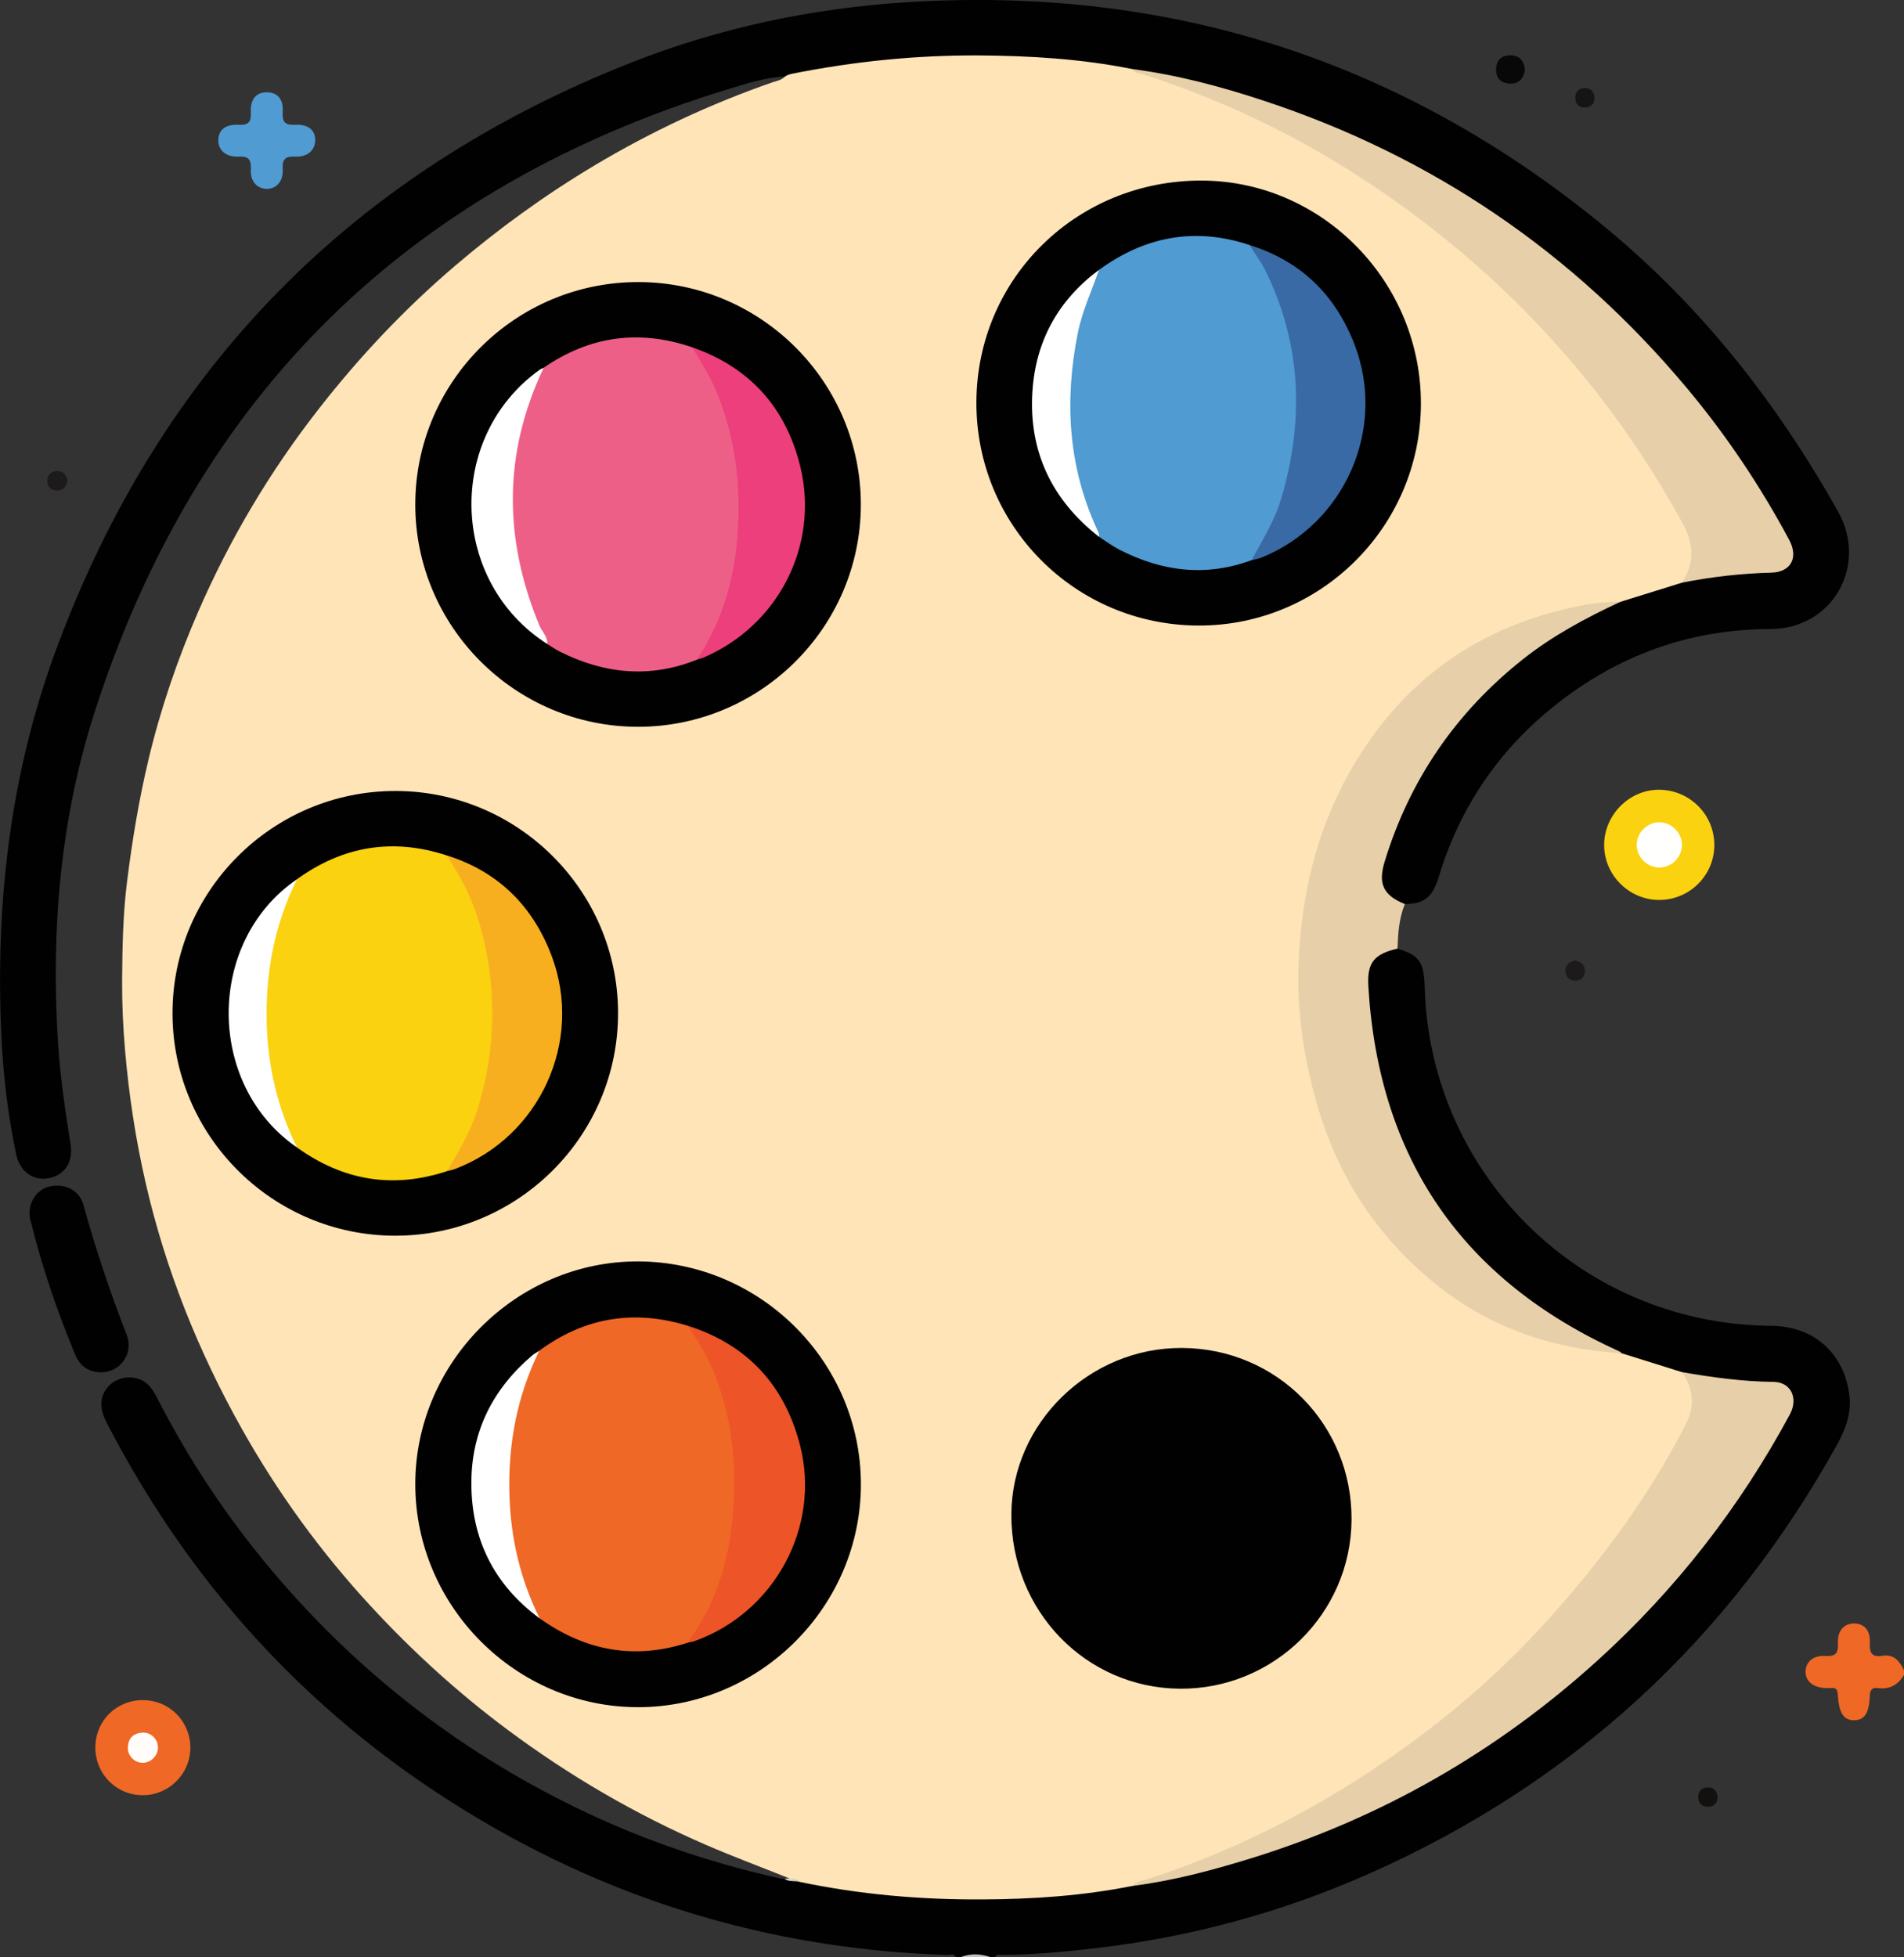 <?xml version="1.0" encoding="UTF-8"?>
<svg id="Layer_1" data-name="Layer 1" xmlns="http://www.w3.org/2000/svg" viewBox="0 0 308.28 316.82">
  <rect x="0" y="0" width="308.28" height="316.82" fill="#333333" stroke="none"/>
  <defs>
    <style>
      .cls-1 {
        fill: #f7af1f;
      }

      .cls-2 {
        fill: #fad210;
      }

      .cls-3 {
        fill: #010101;
      }

      .cls-4 {
        fill: #e7d0a9;
      }

      .cls-5 {
        fill: #ec3f7b;
      }

      .cls-6 {
        fill: #ed5428;
      }

      .cls-7 {
        fill: #ef6826;
      }

      .cls-8 {
        fill: #fffcf9;
      }

      .cls-9 {
        fill: #fffffe;
      }

      .cls-10 {
        fill: #fff;
      }

      .cls-11 {
        fill: #ffe4b8;
      }

      .cls-12 {
        fill: #ee5f88;
      }

      .cls-13 {
        fill: #c3c1c1;
      }

      .cls-14 {
        fill: #dbd5ce;
      }

      .cls-15 {
        fill: #121110;
      }

      .cls-16 {
        fill: #161414;
      }

      .cls-17 {
        fill: #090808;
      }

      .cls-18 {
        fill: #1c1a1a;
      }

      .cls-19 {
        fill: #396aa6;
      }

      .cls-20 {
        fill: #4f9bd2;
      }

      .cls-21 {
        fill: #509bd2;
      }
    </style>
  </defs>
  <path class="cls-3" d="M226.27,153.56c3.56,1.09,4.29,2.14,4.41,6.33,.65,22.93,15.15,43.19,36.63,51.17,6.3,2.34,12.81,3.5,19.53,3.56,6.87,.06,11.79,4.48,12.6,11.29,.33,2.82-.57,5.37-1.93,7.82-17.53,31.62-42.74,54.88-75.79,69.55-14.1,6.26-28.86,10.27-44.21,12.07-5.14,.6-10.29,1.09-15.47,1.1-.33,0-.77-.16-.91,.37h-.75c-1.62-.31-3.25-.31-4.87,0h-.75c-.27-.68-.86-.35-1.29-.36-25.82-.81-50.06-7.41-72.58-20.08-27.84-15.67-49.04-37.8-63.68-66.21-1.2-2.33-1.04-4.32,.44-5.85,1.3-1.34,3.45-1.73,5.17-.96,1.35,.6,2.03,1.78,2.66,3.01,5.13,10,11.31,19.3,18.56,27.89,14.22,16.86,31.31,29.98,51.29,39.33,9.92,4.64,20.25,8.09,30.93,10.47,.24,.05,.5,.04,.74,.06,.84,.41,1.69-.36,2.53,.01,17.69,3.46,35.43,3.73,53.21,.79,12.17-1.79,23.81-5.4,35.07-10.26,12.32-5.32,23.71-12.23,34.1-20.72,15.33-12.53,27.86-27.42,37.26-44.89,1.46-2.71,.19-4.99-2.9-4.95-4.77,.06-9.43-.68-14.08-1.62-3.29-.79-6.51-1.81-9.67-3.02-8.67-3.63-16.48-8.6-22.96-15.43-9.99-10.53-16.1-22.97-17.98-37.45-.3-2.29-.19-4.6-.62-6.88-.22-1.18,.09-2.37,.56-3.47,.85-2.01,2.7-3.03,4.72-2.67Z"/>
  <path class="cls-7" d="M308.28,271.13c-.94,1.57-2.27,2.37-4.15,2.13-.88-.11-1.33,.13-1.38,1.19-.11,2.89-.87,3.99-2.52,4.01-1.7,.03-2.48-1.11-2.67-4.11-.05-.77-.22-1.19-1.06-1.1-.31,.03-.62,.01-.93,0-2-.08-3.22-1.08-3.23-2.63,0-1.56,1.22-2.69,3.2-2.56,1.7,.11,2.12-.46,2.05-2.08-.09-2.03,.98-3.17,2.6-3.18,1.64,0,2.67,1.1,2.56,3.17-.08,1.62,.35,2.33,2.05,2.06,1.86-.29,2.79,.88,3.49,2.36v.75Z"/>
  <path class="cls-13" d="M155.51,316.82c1.62-.63,3.25-.58,4.87,0h-4.87Z"/>
  <path class="cls-11" d="M183.25,305.3c-7.96,1.59-16.02,2.13-24.12,2.17-10.05,.06-20-.8-29.84-2.88-.32-.65-1.09-.05-1.48-.53-4.5-1.8-9.04-3.49-13.48-5.41-11.47-4.97-22.19-11.22-32.22-18.7-7.97-5.94-15.29-12.61-22.02-19.89-8.09-8.75-15.08-18.35-20.93-28.76-7.06-12.56-12.37-25.81-15.59-39.87-1.62-7.08-2.71-14.24-3.33-21.5-.32-3.73-.49-7.48-.47-11.17,.04-5.38,.13-10.79,.82-16.19,.83-6.6,1.91-13.13,3.45-19.6,1.97-8.26,4.7-16.25,8.08-24.02,5.12-11.76,11.63-22.71,19.54-32.82,6.57-8.42,13.86-16.14,21.99-23.08,7.07-6.03,14.56-11.46,22.54-16.23,9.17-5.48,18.79-9.99,28.89-13.5,.69-.24,1.48-.32,2-.93,.35-.91,1.22-1.01,1.99-1.17,6.06-1.25,12.18-1.92,18.34-2.45,5.3-.46,10.6-.47,15.89-.29,6.6,.22,13.2,.65,19.68,2.09,1.1,.73,2.37,1.08,3.61,1.5,18.66,6.24,35.44,15.8,50.46,28.52,14.92,12.64,26.92,27.61,36.28,44.74,1.72,3.15,1.32,6.87-1,9.35-3.34,1.08-6.67,2.2-10.04,3.18-11.63,.73-22.02,4.68-30.93,12.24-10.62,9.01-16.56,20.71-19.24,34.22-.98,4.97-1.6,9.99-1.41,15.05,.55,14.69,4.23,28.39,13.77,39.95,8.97,10.86,20.46,17.32,34.56,18.89,1.25,.14,2.37,.71,3.6,.87,3.24,1.01,6.47,2.03,9.71,3.04,2.12,1.52,2.72,5.18,1.27,8.17-2.71,5.57-6.03,10.78-9.55,15.85-6.28,9.05-13.43,17.37-21.49,24.88-9.11,8.5-19.12,15.8-29.99,21.91-7.64,4.29-15.6,7.84-23.85,10.76-1.8,.64-3.69,.95-5.48,1.62Z"/>
  <path class="cls-3" d="M262.33,97.43c3.34-1.04,6.67-2.07,10.01-3.11,.86-.7,1.91-.88,2.95-1.05,3.2-.51,6.4-1.01,9.66-.87,.62,.03,1.25,0,1.86-.11,2.75-.48,3.69-2.27,2.38-4.74-4.63-8.81-10.2-16.98-16.59-24.61-10.69-12.77-23.13-23.54-37.39-32.16-14.1-8.53-29.23-14.47-45.33-17.97-2.23-.48-4.46-.94-6.64-1.65-8.19-1.64-16.49-2.14-24.82-2.19-10.16-.05-20.21,.98-30.18,2.97-.44,.09-.81,.23-1.17,.46-3.19,.14-6.22,1.13-9.22,2.05C66.26,30.22,31.97,63.73,15.38,115.08c-5.63,17.43-7.14,35.45-5.99,53.71,.35,5.54,1.18,11.01,2.04,16.49,.45,2.85-.94,4.91-3.53,5.44-2.44,.49-4.68-1.04-5.27-3.82-1.32-6.22-2.08-12.54-2.39-18.89-1.04-21.49,1.35-42.56,8.83-62.82C25.93,59.57,57.12,27.86,102.36,10.07,116.69,4.44,131.63,1.31,147.01,.35c42.26-2.63,79.88,9.35,112.63,36.22,15.7,12.88,28.04,28.55,37.97,46.26,4.88,8.69-.84,18.99-11.03,19-12.97,.02-24.53,4.22-34.68,12.25-9.19,7.27-15.51,16.56-18.93,27.8-1.02,3.36-2.37,4.45-5.51,4.47-2.78-.12-4.68-2.57-4.09-5.43,.59-2.88,1.61-5.63,2.79-8.32,6.71-15.34,17.6-26.67,32.64-34.04,1.14-.56,2.34-.8,3.54-1.13Z"/>
  <path class="cls-4" d="M262.33,97.43c-5.57,2.6-10.96,5.48-15.81,9.33-10.83,8.61-18.29,19.5-22.33,32.72-1.1,3.6-.21,5.46,3.27,6.87-.95,2.31-1.1,4.75-1.19,7.21-3.79,.86-4.95,2.29-4.72,6.11,1.67,27.86,15.21,47.56,40.64,59.09,.16,.07,.3,.21,.45,.32-11.01-.67-21.1-4.02-29.79-10.9-9.81-7.76-16.33-17.77-19.73-29.84-2.02-7.16-3.12-14.45-2.88-21.86,.44-13.85,4.13-26.74,12.49-37.98,7.3-9.82,17.01-16.26,28.81-19.43,3.51-.94,7.11-1.73,10.81-1.63Z"/>
  <path class="cls-3" d="M16.41,222.14c-2.04,0-3.46-1-4.22-2.82-2.96-7.1-5.42-14.37-7.27-21.84-.59-2.36,.74-4.72,2.87-5.35,2.44-.72,5.04,.43,5.7,2.85,1.97,7.17,4.34,14.2,7.03,21.13,1.16,2.99-1.04,6.01-4.11,6.03Z"/>
  <path class="cls-2" d="M277.57,136.84c-.03,4.91-4.06,8.87-8.98,8.84-4.89-.03-8.91-4.11-8.86-8.98,.05-4.88,4.19-8.95,9-8.86,4.95,.09,8.87,4.09,8.84,9.01Z"/>
  <path class="cls-7" d="M23.2,275.21c4.29,.03,7.68,3.51,7.62,7.82-.06,4.18-3.52,7.57-7.7,7.57-4.29,0-7.7-3.44-7.68-7.76,.02-4.32,3.42-7.67,7.77-7.64Z"/>
  <path class="cls-21" d="M51.03,22.74c-.03,1.57-1.22,2.7-3.22,2.61-1.69-.08-2.13,.46-2.04,2.09,.11,1.95-1.08,3.19-2.66,3.13-1.51-.05-2.6-1.24-2.5-3.1,.08-1.57-.27-2.21-2.01-2.12-2.09,.1-3.33-1.12-3.25-2.76,.07-1.59,1.18-2.5,3.33-2.39,1.62,.08,1.99-.51,1.93-2.01-.1-2.19,.91-3.29,2.66-3.25,1.67,.04,2.64,1.1,2.5,3.21-.11,1.7,.46,2.13,2.09,2.05,2.08-.11,3.21,.92,3.18,2.54Z"/>
  <path class="cls-17" d="M246.91,11.34c-.27,1.5-1.07,2.29-2.56,2.19-1.43-.09-2.16-1.01-2.12-2.34,.04-1.43,.9-2.29,2.42-2.23,1.53,.06,2.14,1.02,2.26,2.38Z"/>
  <path class="cls-18" d="M10.93,77.82c-.23,.97-.68,1.65-1.77,1.58-.97-.06-1.51-.66-1.5-1.58,.01-1.04,.71-1.61,1.71-1.57,.94,.03,1.39,.71,1.57,1.57Z"/>
  <path class="cls-18" d="M255.01,155.48c.85,.19,1.55,.54,1.6,1.54,.05,1.06-.52,1.69-1.53,1.73-1.04,.04-1.62-.67-1.62-1.66,0-.93,.67-1.42,1.56-1.6Z"/>
  <path class="cls-16" d="M256.54,14.23c.96,.05,1.54,.5,1.61,1.46,.08,1.06-.5,1.67-1.5,1.7-.89,.03-1.54-.44-1.59-1.43-.05-1.04,.46-1.61,1.47-1.73Z"/>
  <path class="cls-15" d="M278.11,291.07c-.09,.72-.5,1.41-1.59,1.4-.95-.01-1.5-.53-1.55-1.48-.06-1.08,.6-1.64,1.57-1.66,.9-.02,1.5,.52,1.57,1.74Z"/>
  <path class="cls-14" d="M127.81,304.06c.52,.09,1.17-.17,1.48,.53-.76-.17-1.6,.07-2.27-.48,.27-.02,.53-.03,.8-.05Z"/>
  <path class="cls-4" d="M183.25,305.3c.76-.84,1.87-.89,2.84-1.21,15.93-5.19,30.47-13.05,43.85-23.06,7.28-5.44,14.03-11.53,20.15-18.24,8.94-9.8,16.8-20.41,22.87-32.26,1.5-2.92,1.25-5.74-.64-8.42,4.9,.85,9.82,1.53,14.82,1.58,2.85,.03,4.07,2.65,2.66,5.27-8.12,15.05-18.48,28.36-31.14,39.83-16.36,14.83-35.11,25.55-56.22,32.06-6.29,1.94-12.65,3.63-19.2,4.45Z"/>
  <path class="cls-3" d="M103.24,117.65c-19.85-.04-36.03-16.24-36-36.03,.03-19.9,16.31-36.05,36.25-35.96,19.84,.09,35.95,16.3,35.89,36.12-.06,19.8-16.3,35.91-36.15,35.87Z"/>
  <path class="cls-3" d="M139.39,240.33c-.03,19.75-16.33,36.02-36.08,36.02-19.74,0-36.03-16.28-36.07-36.04-.04-19.78,16.44-36.23,36.18-36.12,19.81,.12,36,16.38,35.97,36.14Z"/>
  <path class="cls-3" d="M194.01,101.26c-20-.08-36.02-16.23-35.92-36.22,.1-20.02,16.28-35.89,36.52-35.81,19.57,.08,35.59,16.49,35.45,36.31-.14,19.79-16.29,35.8-36.05,35.72Z"/>
  <path class="cls-3" d="M63.94,128.04c19.85-.04,36.08,16.07,36.13,35.88,.06,19.89-16.17,36.12-36.09,36.11-19.85-.01-36.03-16.16-36.05-35.98-.02-19.8,16.15-35.97,36.01-36.01Z"/>
  <path class="cls-3" d="M191.39,218.2c15.38,.08,27.55,12.42,27.44,27.82-.1,15.17-12.6,27.46-27.8,27.34-15.27-.13-27.38-12.66-27.28-28.26,.09-14.75,12.65-26.98,27.63-26.9Z"/>
  <path class="cls-4" d="M183.25,11.17c7.29,.94,14.37,2.82,21.33,5.12,27.27,8.99,50.14,24.52,68.56,46.55,6.37,7.61,11.87,15.82,16.56,24.57,1.52,2.84,.3,5.21-2.93,5.29-4.87,.13-9.67,.67-14.44,1.62,2.15-3.26,1.9-6.37,.02-9.78-4.34-7.87-9.28-15.33-14.88-22.32-6.16-7.68-13.01-14.71-20.53-21.1-7.47-6.35-15.43-11.94-23.91-16.8-8.89-5.08-18.24-9.15-27.99-12.3-.63-.2-1.37-.2-1.79-.86Z"/>
  <path class="cls-9" d="M268.7,140.43c-1.99,.02-3.7-1.67-3.7-3.67,0-1.91,1.61-3.58,3.54-3.65,1.98-.07,3.74,1.59,3.79,3.58,.04,2-1.61,3.72-3.62,3.74Z"/>
  <path class="cls-8" d="M23.17,285.35c-1.35,.03-2.51-1.09-2.47-2.46,.04-1.45,.83-2.3,2.28-2.42,1.38-.12,2.54,.96,2.6,2.32,.05,1.33-1.08,2.53-2.41,2.56Z"/>
  <path class="cls-12" d="M88.03,59.53c7.46-5.15,15.47-6.24,24.04-3.31,2.65,2.23,3.89,5.36,4.96,8.45,4.51,13.02,4.46,25.93-1.53,38.56-.64,1.35-1.36,2.68-2.66,3.55-7.6,3.06-14.98,2.31-22.18-1.29-.71-.36-1.37-.82-2.05-1.24-3.76-5.53-5.25-11.84-5.77-18.32-.53-6.66-.27-13.34,1.89-19.78,.79-2.36,1.48-4.78,3.3-6.62Z"/>
  <path class="cls-5" d="M112.83,106.78c3.67-5.54,5.68-11.64,6.4-18.24,.92-8.48,.11-16.69-3.02-24.66-1.07-2.73-2.65-5.17-4.14-7.66,9.35,3.24,15.19,9.82,17.5,19.28,3.13,12.82-3.61,25.8-15.68,30.95-.34,.14-.7,.21-1.06,.32Z"/>
  <path class="cls-10" d="M88.03,59.53c-6.57,13.8-6.51,27.7-.7,41.71,.42,1.01,1.35,1.79,1.28,3.01-15.82-10.1-16.47-33.47-1.24-44.39,.2-.14,.44-.22,.66-.33Z"/>
  <path class="cls-7" d="M111.34,265.92c-8.66,2.8-16.62,1.29-23.96-3.95-2.25-2.51-3.08-5.67-3.85-8.8-2.63-10.76-2.17-21.36,1.94-31.72,.42-1.06,.99-2.01,1.83-2.79,7.33-5.42,15.35-6.72,24.04-4.06,2.67,1.95,3.83,4.93,4.89,7.82,4.34,11.8,4.34,23.68,.08,35.53-.74,2.06-1.85,3.96-2.88,5.88-.49,.91-1.22,1.57-2.08,2.09Z"/>
  <path class="cls-6" d="M111.34,265.92c4.14-5.66,6.34-12.03,7.12-18.96,.93-8.21,.4-16.24-2.56-24.04-1.13-2.99-2.73-5.72-4.57-8.32,9.66,3.04,15.7,9.64,18.19,19.29,3.44,13.31-4.16,27.18-17.11,31.78-.35,.12-.72,.16-1.08,.24Z"/>
  <path class="cls-10" d="M87.3,218.67c-3.63,7.43-5.09,15.3-4.81,23.53,.23,6.94,1.78,13.55,4.89,19.78-7.4-5.44-11.07-12.86-11.06-21.93,0-8.37,3.5-15.27,9.9-20.68,.33-.28,.72-.47,1.09-.7Z"/>
  <path class="cls-20" d="M177.93,43.7c7.45-5.44,15.55-6.97,24.38-4.04,1.47,.87,2.19,2.35,2.98,3.76,3.24,5.79,4.53,12.15,4.97,18.65,.46,6.9-.35,13.72-2.84,20.22-1.15,3.01-2.32,6.07-4.75,8.38-7.43,2.75-14.57,1.85-21.48-1.72-1.13-.59-2.17-1.36-3.24-2.05-3.17-4.76-4.29-10.24-4.84-15.74-.79-7.86-.23-15.67,2.62-23.17,.58-1.52,1.21-3,2.22-4.29Z"/>
  <path class="cls-19" d="M202.66,90.68c1.7-3.24,3.71-6.33,4.76-9.88,3.73-12.59,3.37-24.91-2.46-36.85-.73-1.5-1.76-2.86-2.65-4.28,8.31,2.57,13.92,8.09,17,16.09,5.24,13.61-1.55,29.01-15.04,34.49-.51,.21-1.07,.29-1.6,.43Z"/>
  <path class="cls-10" d="M177.93,43.7c-1.17,3.39-2.71,6.65-3.42,10.21-2.18,10.91-1.59,21.53,3.1,31.75,.18,.4,.43,.77,.32,1.23-7.63-5.97-11.38-13.81-10.77-23.48,.51-8.17,4.15-14.8,10.77-19.72Z"/>
  <path class="cls-2" d="M72.41,189.57c-8.77,2.9-16.86,1.55-24.33-3.83-3.24-4.16-4.16-9.17-4.9-14.16-1.22-8.21-.54-16.29,2.17-24.18,.63-1.85,1.43-3.59,2.73-5.07,7.46-5.4,15.56-6.72,24.32-3.84,2.37,2.11,3.48,4.99,4.63,7.8,1.91,4.72,2.72,9.67,3.04,14.76,.45,7.15-.46,14.05-3.05,20.71-1.1,2.83-2.24,5.7-4.62,7.8Z"/>
  <path class="cls-1" d="M72.41,189.57c1.79-3.12,3.69-6.19,4.8-9.66,1.23-3.85,2.02-7.77,2.33-11.81,.48-6.31-.12-12.48-1.89-18.54-.96-3.3-2.37-6.4-4.22-9.3-.36-.57-.68-1.18-1.02-1.77,8.34,2.65,13.92,8.25,16.94,16.33,5.14,13.76-1.97,29.22-15.69,34.41-.4,.15-.83,.23-1.25,.34Z"/>
  <path class="cls-10" d="M48.08,142.33c-3.7,7.46-5.16,15.39-4.88,23.67,.23,6.92,1.8,13.52,4.88,19.74-14.74-10.12-14.74-33.35,0-43.41Z"/>
</svg>